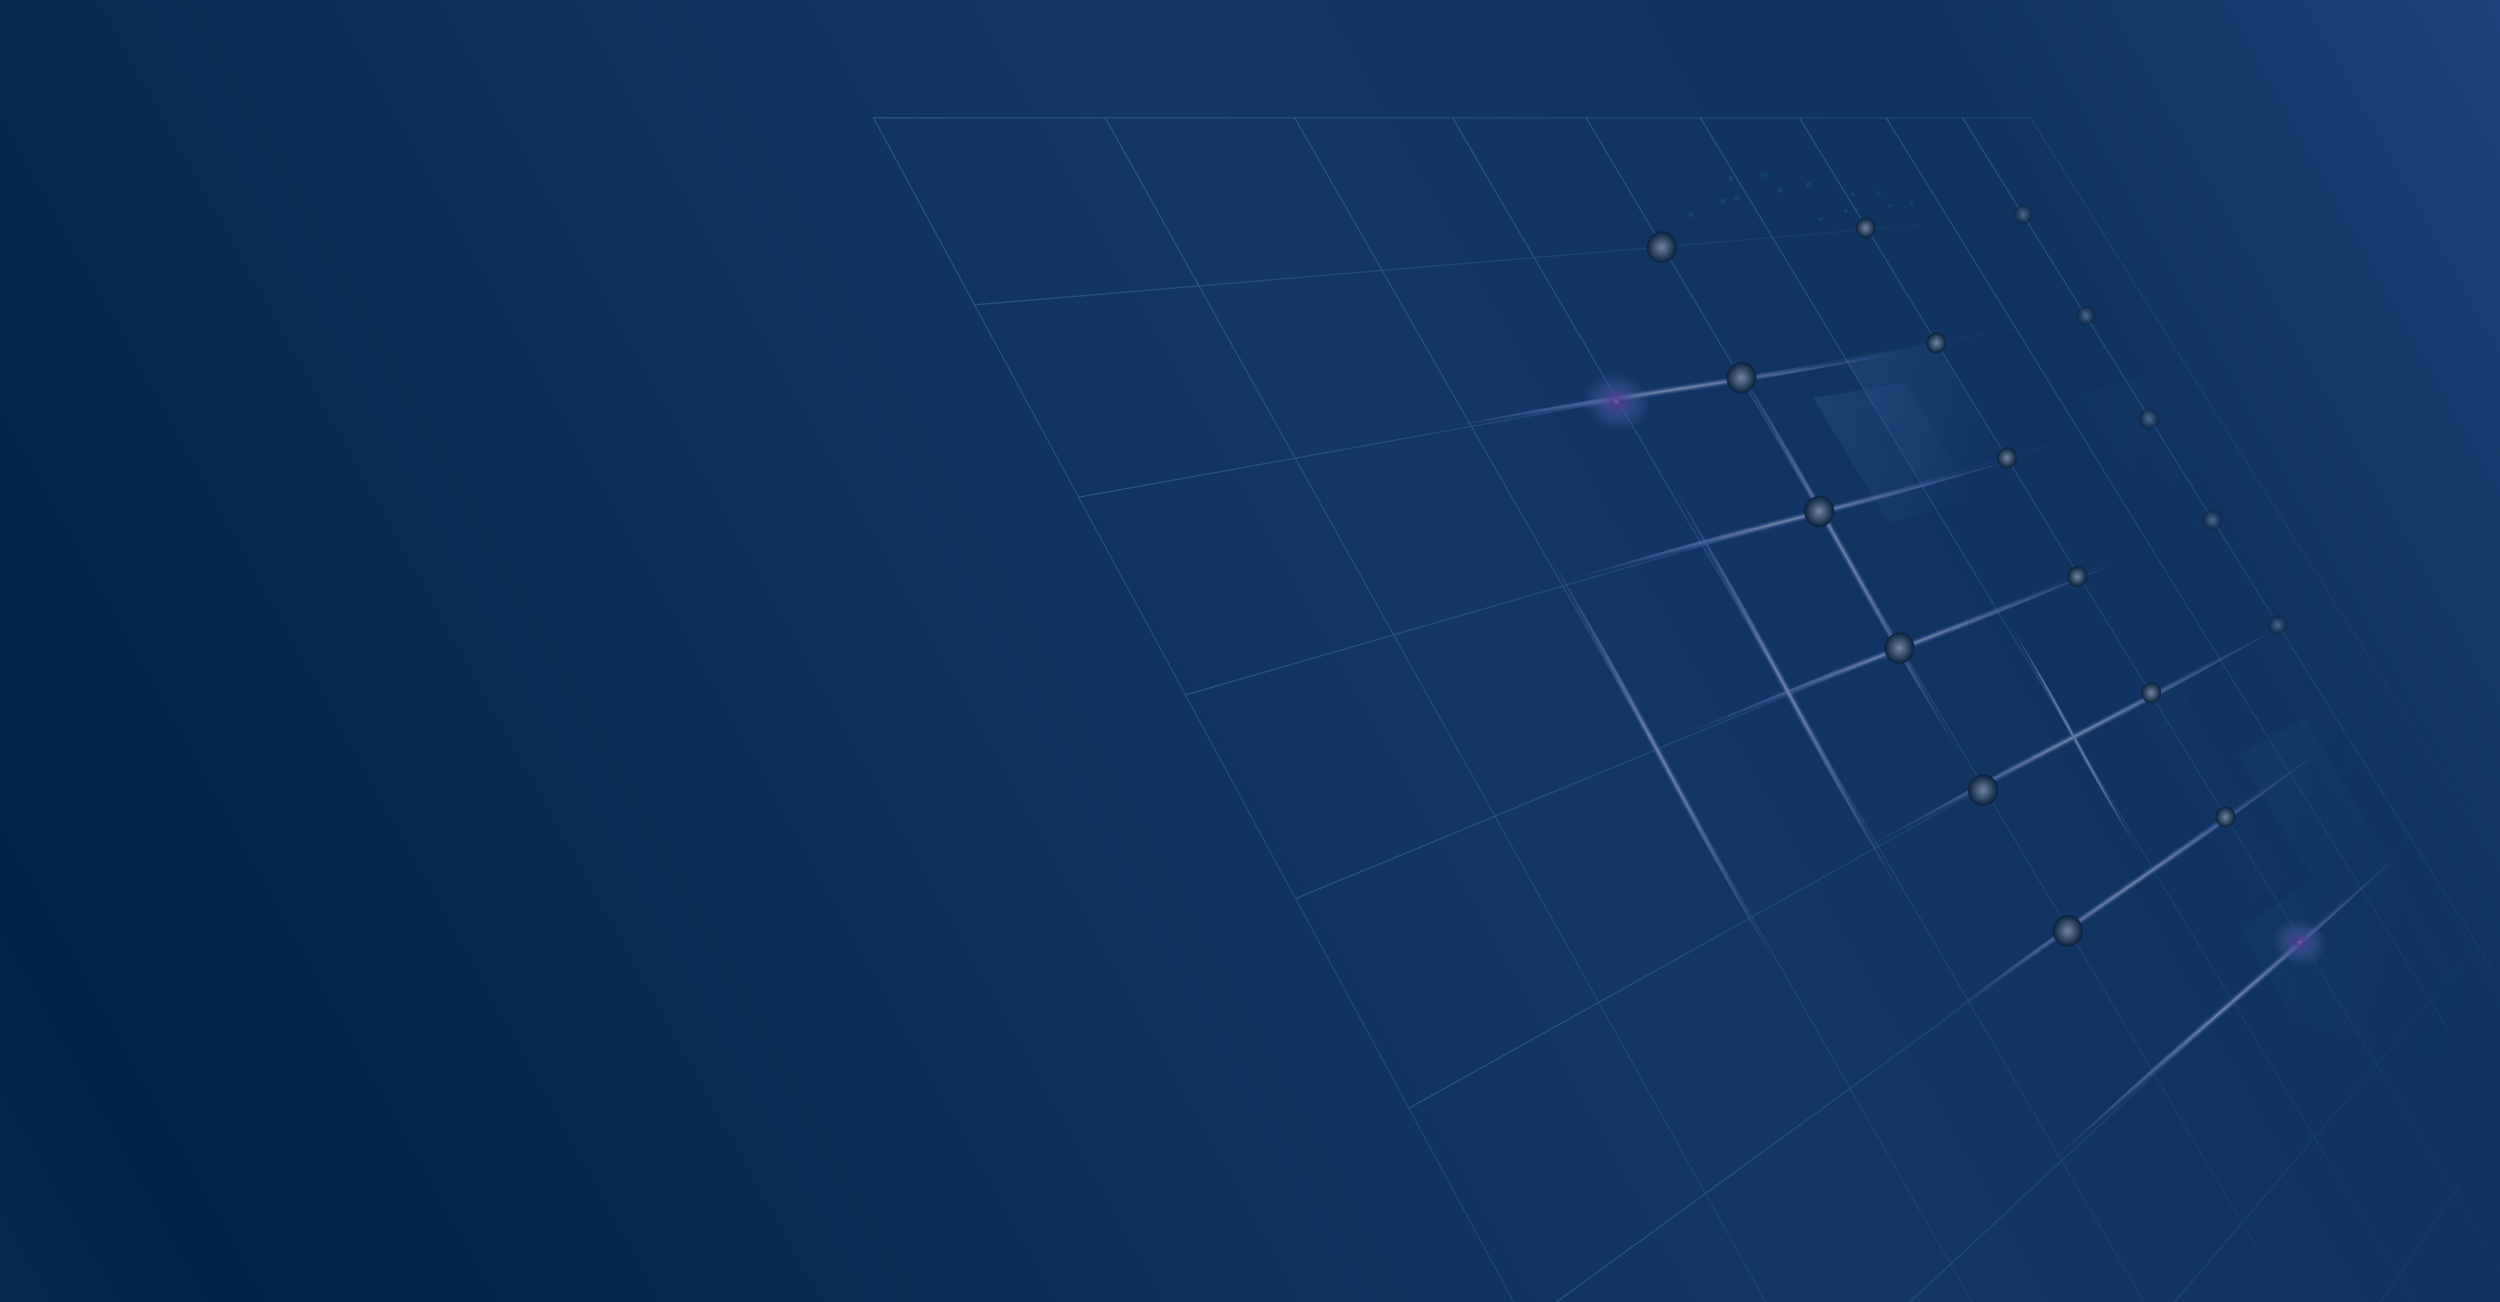<svg width="1440" height="750" viewBox="0 0 1440 750" fill="none" xmlns="http://www.w3.org/2000/svg">
<rect x="0" y="0" width="1440" height="750" fill="#333333" stroke="none"/>
<g clip-path="url(#clip0_18_3493)">
<rect width="1441" height="750" fill="url(#paint0_linear_18_3493)"/>
<g style="mix-blend-mode:plus-lighter" opacity="0.4">
<g opacity="0.2">
<path d="M975.077 121.951L972.451 122.461L972.959 125.088L975.585 124.578L975.077 121.951Z" fill="#5BF7FF"/>
<path d="M993.396 114.323L990.77 114.832L991.278 117.459L993.904 116.95L993.396 114.323Z" fill="#5BF7FF"/>
<path d="M1001.57 112.711L998.947 113.22L999.455 115.847L1002.08 115.338L1001.57 112.711Z" fill="#5BF7FF"/>
<path d="M1018.14 98.689L1013.36 99.616L1013.87 102.243L1018.65 101.316L1018.14 98.689Z" fill="#00ACEC"/>
<path d="M1026.25 107.951L1023.63 108.46L1024.13 111.087L1026.76 110.578L1026.25 107.951Z" fill="#5BF7FF"/>
<path d="M1042.74 104.706L1040.12 105.216L1040.62 107.843L1043.25 107.333L1042.74 104.706Z" fill="#5BF7FF"/>
<path d="M998.026 101.179L995.4 101.689L995.909 104.315L998.535 103.806L998.026 101.179Z" fill="#5BF7FF"/>
</g>
<g opacity="0.2">
<path d="M1049.75 125.09L1047.71 125.339L1047.96 127.382L1050 127.134L1049.75 125.09Z" fill="#5BF7FF"/>
<path d="M1063.97 120.318L1061.92 120.566L1062.17 122.61L1064.22 122.361L1063.97 120.318Z" fill="#5BF7FF"/>
<path d="M1070.31 119.536L1068.27 119.785L1068.51 121.829L1070.56 121.58L1070.31 119.536Z" fill="#5BF7FF"/>
<path d="M1083.52 109.745L1079.85 110.193L1080.09 112.237L1083.77 111.789L1083.52 109.745Z" fill="#00ACEC"/>
<path d="M1089.26 117.242L1087.22 117.491L1087.47 119.534L1089.51 119.285L1089.26 117.242Z" fill="#5BF7FF"/>
<path d="M1101.88 115.693L1099.83 115.942L1100.08 117.986L1102.13 117.737L1101.88 115.693Z" fill="#5BF7FF"/>
<path d="M1068.19 110.628L1066.15 110.877L1066.4 112.92L1068.44 112.671L1068.19 110.628Z" fill="#5BF7FF"/>
</g>
<path d="M636.605 67.877L1245.55 1159.2" stroke="url(#paint1_linear_18_3493)" stroke-width="0.748" stroke-miterlimit="10"/>
<path d="M745.813 67.911L1306.04 1047.07" stroke="url(#paint2_linear_18_3493)" stroke-width="0.748" stroke-miterlimit="10"/>
<path d="M836.711 67.942L1355.24 955.791" stroke="url(#paint3_linear_18_3493)" stroke-width="0.748" stroke-miterlimit="10"/>
<path d="M913.617 67.943L1396.03 880.078" stroke="url(#paint4_linear_18_3493)" stroke-width="0.748" stroke-miterlimit="10"/>
<path d="M979.458 67.961L1430.39 816.306" stroke="url(#paint5_linear_18_3493)" stroke-width="0.748" stroke-miterlimit="10"/>
<path d="M1036.54 67.991L1459.79 761.776" stroke="url(#paint6_linear_18_3493)" stroke-width="0.748" stroke-miterlimit="10"/>
<path d="M1086.27 67.612L1485.17 714.689" stroke="url(#paint7_linear_18_3493)" stroke-width="0.748" stroke-miterlimit="10"/>
<path d="M1130.33 67.7L1507.33 673.572" stroke="url(#paint8_linear_18_3493)" stroke-width="0.748" stroke-miterlimit="10"/>
<path d="M1488.77 576.652L1093.33 1159.62" stroke="url(#paint9_linear_18_3493)" stroke-width="0.748" stroke-miterlimit="10"/>
<path d="M1451.25 516.81L1019.59 1023.24" stroke="url(#paint10_linear_18_3493)" stroke-width="0.748" stroke-miterlimit="10"/>
<path d="M1414.23 457.912L948.128 891.091" stroke="url(#paint11_linear_18_3493)" stroke-width="0.748" stroke-miterlimit="10"/>
<path d="M1377.83 399.782L878.764 762.823" stroke="url(#paint12_linear_18_3493)" stroke-width="0.748" stroke-miterlimit="10"/>
<path d="M1341.88 342.511L811.52 638.373" stroke="url(#paint13_linear_18_3493)" stroke-width="0.748" stroke-miterlimit="10"/>
<path d="M1306.47 286.053L746.217 517.614" stroke="url(#paint14_linear_18_3493)" stroke-width="0.748" stroke-miterlimit="10"/>
<path d="M1271.53 230.388L682.788 400.31" stroke="url(#paint15_linear_18_3493)" stroke-width="0.748" stroke-miterlimit="10"/>
<path d="M1237.15 175.471L621.185 286.374" stroke="url(#paint16_linear_18_3493)" stroke-width="0.748" stroke-miterlimit="10"/>
<path d="M1203.15 121.392L561.341 175.57" stroke="url(#paint17_linear_18_3493)" stroke-width="0.748" stroke-miterlimit="10"/>
<path d="M503.122 67.857L1169.67 67.975L1526.88 637.393L1169.44 1300.4L503.122 67.857Z" stroke="url(#paint18_linear_18_3493)" stroke-width="0.748" stroke-miterlimit="10"/>
<path opacity="0.4" d="M1106.51 278.78L1062.91 206.848L1116.07 197.976L1155.99 263.735L1106.51 278.78Z" fill="url(#paint19_linear_18_3493)"/>
<path opacity="0.4" d="M1087.89 301.093L1044.28 229.161L1097.44 220.289L1137.36 286.049L1087.89 301.093Z" fill="url(#paint20_linear_18_3493)"/>
<path opacity="0.15" d="M1288.77 434.805L1331.94 505.596L1290.78 535.504L1322.07 587.882L1414.54 614.334L1425.19 579.993L1327.85 413.665L1288.77 434.805Z" fill="url(#paint21_linear_18_3493)"/>
<path opacity="0.06" d="M1318.65 360.451L1229.92 408.075L1297.7 518.972L1382.11 462.606L1318.65 360.451Z" fill="url(#paint22_linear_18_3493)"/>
<path opacity="0.1" d="M1235.21 215.748L1197.54 227.699L1235.87 289.803L1272.02 274.867L1235.21 215.748Z" fill="url(#paint23_linear_18_3493)"/>
<path d="M1094.65 370.288C1210.88 321.995 1305.63 284.139 1306.31 285.644C1306.92 287.128 1213.18 327.524 1096.98 375.751C980.75 424.044 886 461.9 885.383 460.416C884.701 458.911 978.357 418.561 1094.65 370.288Z" fill="url(#paint24_radial_18_3493)"/>
<path d="M1281.96 576.447C1374.82 491.451 1451.02 423.561 1452.15 424.774C1453.28 425.987 1378.9 495.878 1286 580.788C1193.15 665.785 1116.94 733.675 1115.81 732.461C1114.72 731.334 1189.11 661.443 1281.96 576.447Z" fill="url(#paint25_radial_18_3493)"/>
<path d="M1034.02 295.591C1155 260.913 1253.45 234.048 1253.89 235.622C1254.34 237.197 1156.68 266.607 1035.7 301.285C914.719 335.963 816.269 362.829 815.824 361.254C815.358 359.745 913.018 330.334 1034.02 295.591Z" fill="url(#paint26_radial_18_3493)"/>
<path d="M965.973 221.181C1089.81 198.813 1190.47 181.971 1190.74 183.636C1191.03 185.236 1090.87 204.672 967.028 227.04C843.189 249.408 742.533 266.251 742.26 264.586C741.966 262.986 842.134 243.549 965.973 221.181Z" fill="url(#paint27_radial_18_3493)"/>
<path d="M1064.41 316.151C1128.9 424.231 1180.08 512.518 1178.66 513.373C1177.25 514.228 1123.78 427.313 1059.29 319.233C994.79 211.153 943.615 122.866 945.029 122.011C946.443 121.157 999.91 208.072 1064.41 316.151Z" fill="url(#paint28_radial_18_3493)"/>
<path d="M1031.14 394.701C1094.31 503.59 1144.35 592.53 1142.89 593.299C1141.47 594.154 1089.16 506.52 1025.97 397.696C962.872 288.827 912.834 199.887 914.248 199.032C915.641 198.243 968.038 285.832 1031.14 394.701Z" fill="url(#paint29_radial_18_3493)"/>
<path d="M959.228 434.395C1021.97 543.511 1071.75 632.587 1070.27 633.421C1068.85 634.276 1016.82 546.441 954.063 437.391C891.325 328.276 841.609 239.22 843.023 238.365C844.482 237.597 896.47 325.346 959.228 434.395Z" fill="url(#paint30_radial_18_3493)"/>
<path d="M1196.76 424.446C1261.26 532.525 1312.8 620.566 1311.9 621.149C1310.93 621.712 1257.9 534.571 1193.4 426.492C1128.84 318.391 1077.3 230.351 1078.2 229.767C1079.17 229.204 1132.2 316.345 1196.76 424.446Z" fill="url(#paint31_radial_18_3493)"/>
<path d="M1195.34 420.699C1305.36 359.56 1395.13 311.11 1395.99 312.524C1396.75 313.984 1308.28 364.707 1198.25 425.912C1088.3 487.071 998.457 535.501 997.689 534.041C996.835 532.627 1085.39 481.859 1195.34 420.699Z" fill="url(#paint32_radial_18_3493)"/>
<path d="M1227.05 506.468C1328.45 431.882 1411.47 372.572 1412.43 373.876C1413.39 375.179 1331.98 436.712 1230.58 511.299C1129.17 585.885 1046.15 645.195 1045.19 643.891C1044.19 642.502 1125.6 580.969 1227.05 506.468Z" fill="url(#paint33_radial_18_3493)"/>
<path opacity="0.8" d="M1319.6 558.81C1309.19 555.579 1302.91 545.729 1305.67 536.816C1308.43 527.903 1319.12 523.315 1329.6 526.566C1340.02 529.796 1346.3 539.646 1343.53 548.559C1340.77 557.472 1330.08 562.06 1319.6 558.81Z" fill="url(#paint34_radial_18_3493)"/>
<path opacity="0.8" d="M924.819 251.306C911.98 247.324 904.329 235.181 907.723 224.236C911.118 213.292 924.298 207.609 937.137 211.591C949.976 215.573 957.627 227.717 954.233 238.661C950.818 249.671 937.658 255.288 924.819 251.306Z" fill="url(#paint35_radial_18_3493)"/>
<path d="M1085.59 371.717C1084.63 376.663 1087.7 381.351 1092.38 382.229C1097.06 383.106 1101.6 379.842 1102.55 374.895C1103.51 369.949 1100.44 365.261 1095.76 364.383C1091.01 363.485 1086.48 366.75 1085.59 371.717Z" fill="url(#paint36_radial_18_3493)"/>
<path d="M1133.74 453.535C1132.78 458.482 1135.85 463.17 1140.54 464.047C1145.22 464.925 1149.75 461.661 1150.71 456.714C1151.67 451.767 1148.6 447.079 1143.92 446.202C1139.17 445.304 1134.64 448.568 1133.74 453.535Z" fill="url(#paint37_radial_18_3493)"/>
<path d="M1182.49 534.604C1181.53 539.55 1184.6 544.238 1189.28 545.116C1193.96 545.993 1198.5 542.729 1199.45 537.782C1200.41 532.836 1197.34 528.148 1192.66 527.27C1187.98 526.393 1183.43 529.722 1182.49 534.604Z" fill="url(#paint38_radial_18_3493)"/>
<path d="M1039.41 293.025C1038.45 297.972 1041.52 302.659 1046.2 303.537C1050.88 304.415 1055.42 301.15 1056.38 296.203C1057.33 291.257 1054.27 286.569 1049.58 285.691C1044.9 284.814 1040.37 288.078 1039.41 293.025Z" fill="url(#paint39_radial_18_3493)"/>
<path d="M994.587 215.975C993.627 220.922 996.697 225.61 1001.38 226.487C1006.06 227.365 1010.59 224.101 1011.55 219.154C1012.51 214.207 1009.44 209.519 1004.76 208.642C1000.08 207.764 995.461 211.074 994.587 215.975Z" fill="url(#paint40_radial_18_3493)"/>
<path d="M948.762 140.77C947.802 145.717 950.872 150.404 955.555 151.282C960.237 152.16 964.768 148.895 965.728 143.949C966.688 139.002 963.618 134.314 958.935 133.437C954.187 132.539 949.636 135.869 948.762 140.77Z" fill="url(#paint41_radial_18_3493)"/>
<path d="M1191 330.988C1190.35 334.235 1192.39 337.382 1195.46 337.903C1198.51 338.49 1201.54 336.342 1202.13 333.075C1202.77 329.827 1200.73 326.68 1197.66 326.159C1194.61 325.573 1191.64 327.741 1191 330.988Z" fill="url(#paint42_radial_18_3493)"/>
<path d="M1150.43 262.659C1149.79 265.907 1151.83 269.054 1154.9 269.575C1157.95 270.161 1160.98 268.014 1161.56 264.746C1162.21 261.499 1160.17 258.352 1157.1 257.831C1154.03 257.31 1151 259.457 1150.43 262.659Z" fill="url(#paint43_radial_18_3493)"/>
<path d="M1109.79 196.459C1109.14 199.707 1111.18 202.854 1114.25 203.375C1117.3 203.961 1120.33 201.814 1120.92 198.546C1121.56 195.299 1119.52 192.152 1116.45 191.631C1113.4 191.044 1110.43 193.212 1109.79 196.459Z" fill="url(#paint44_radial_18_3493)"/>
<path d="M1069.07 130.239C1068.43 133.486 1070.47 136.634 1073.54 137.155C1076.58 137.741 1079.62 135.594 1080.2 132.326C1080.85 129.079 1078.81 125.931 1075.74 125.41C1072.69 124.824 1069.72 126.992 1069.07 130.239Z" fill="url(#paint45_radial_18_3493)"/>
<path d="M1233.55 397.994C1232.9 401.241 1234.94 404.388 1238.01 404.909C1241.06 405.496 1244.09 403.348 1244.68 400.081C1245.33 396.833 1243.29 393.686 1240.22 393.165C1237.17 392.579 1234.2 394.747 1233.55 397.994Z" fill="url(#paint46_radial_18_3493)"/>
<path d="M1276.33 469.596C1275.68 472.843 1277.72 475.99 1280.79 476.511C1283.86 477.033 1286.87 474.95 1287.45 471.683C1288.1 468.435 1286.06 465.288 1282.99 464.767C1279.94 464.181 1276.91 466.328 1276.33 469.596Z" fill="url(#paint47_radial_18_3493)"/>
<path opacity="0.6" d="M1268.76 298.57C1268.12 301.817 1270.16 304.964 1273.23 305.485C1276.28 306.072 1279.31 303.924 1279.89 300.656C1280.54 297.409 1278.5 294.262 1275.43 293.741C1272.36 293.22 1269.35 295.302 1268.76 298.57Z" fill="url(#paint48_radial_18_3493)"/>
<path opacity="0.6" d="M1232.27 240.268C1231.63 243.515 1233.67 246.662 1236.73 247.184C1239.78 247.77 1242.82 245.622 1243.4 242.355C1244.05 239.108 1242.01 235.96 1238.94 235.439C1235.89 234.853 1232.92 237.021 1232.27 240.268Z" fill="url(#paint49_radial_18_3493)"/>
<path opacity="0.6" d="M1306.73 359.053C1306.15 362.104 1307.98 364.973 1310.9 365.519C1313.76 366.045 1316.53 364.033 1317.12 360.982C1317.71 357.931 1315.87 355.062 1312.95 354.516C1310.16 354.011 1307.32 356.003 1306.73 359.053Z" fill="url(#paint50_radial_18_3493)"/>
<path opacity="0.6" d="M1196.21 180.807C1195.63 183.858 1197.47 186.727 1200.38 187.273C1203.24 187.799 1206.02 185.787 1206.6 182.736C1207.19 179.685 1205.35 176.816 1202.43 176.27C1199.58 175.745 1196.8 177.757 1196.21 180.807Z" fill="url(#paint51_radial_18_3493)"/>
<path opacity="0.6" d="M1160.22 122.517C1159.64 125.568 1161.47 128.437 1164.39 128.983C1167.25 129.508 1170.02 127.496 1170.61 124.446C1171.2 121.395 1169.36 118.526 1166.44 117.98C1163.57 117.52 1160.79 119.532 1160.22 122.517Z" fill="url(#paint52_radial_18_3493)"/>
</g>
</g>
<defs>
<linearGradient id="paint0_linear_18_3493" x1="2015.9" y1="-456.568" x2="-1476.93" y2="1489.19" gradientUnits="userSpaceOnUse">
<stop stop-color="#3F64B0"/>
<stop offset="0.26" stop-color="#0F3260"/>
<stop offset="0.359" stop-color="#143768"/>
<stop offset="0.559" stop-color="#002347"/>
<stop offset="1" stop-color="#6B91F9"/>
</linearGradient>
<linearGradient id="paint1_linear_18_3493" x1="508.774" y1="479.47" x2="1373.38" y2="747.631" gradientUnits="userSpaceOnUse">
<stop stop-color="#5083C2"/>
<stop offset="1" stop-color="#5082C2" stop-opacity="0"/>
</linearGradient>
<linearGradient id="paint2_linear_18_3493" x1="631.678" y1="435.206" x2="1420.12" y2="679.742" gradientUnits="userSpaceOnUse">
<stop stop-color="#5083C2"/>
<stop offset="1" stop-color="#5082C2" stop-opacity="0"/>
</linearGradient>
<linearGradient id="paint3_linear_18_3493" x1="733.682" y1="399.494" x2="1458.23" y2="624.214" gradientUnits="userSpaceOnUse">
<stop stop-color="#5083C2"/>
<stop offset="1" stop-color="#5082C2" stop-opacity="0"/>
</linearGradient>
<linearGradient id="paint4_linear_18_3493" x1="819.707" y1="370.081" x2="1489.91" y2="577.945" gradientUnits="userSpaceOnUse">
<stop stop-color="#5083C2"/>
<stop offset="1" stop-color="#5082C2" stop-opacity="0"/>
</linearGradient>
<linearGradient id="paint5_linear_18_3493" x1="893.239" y1="345.443" x2="1516.65" y2="538.796" gradientUnits="userSpaceOnUse">
<stop stop-color="#5083C2"/>
<stop offset="1" stop-color="#5082C2" stop-opacity="0"/>
</linearGradient>
<linearGradient id="paint6_linear_18_3493" x1="956.816" y1="324.507" x2="1539.54" y2="505.239" gradientUnits="userSpaceOnUse">
<stop stop-color="#5083C2"/>
<stop offset="1" stop-color="#5082C2" stop-opacity="0"/>
</linearGradient>
<linearGradient id="paint7_linear_18_3493" x1="1012.08" y1="306.281" x2="1559.38" y2="476.026" gradientUnits="userSpaceOnUse">
<stop stop-color="#5083C2"/>
<stop offset="1" stop-color="#5082C2" stop-opacity="0"/>
</linearGradient>
<linearGradient id="paint8_linear_18_3493" x1="1061.03" y1="290.666" x2="1576.68" y2="450.597" gradientUnits="userSpaceOnUse">
<stop stop-color="#5083C2"/>
<stop offset="1" stop-color="#5082C2" stop-opacity="0"/>
</linearGradient>
<linearGradient id="paint9_linear_18_3493" x1="1192.92" y1="837.722" x2="1389.19" y2="898.596" gradientUnits="userSpaceOnUse">
<stop stop-color="#5083C2"/>
<stop offset="1" stop-color="#5082C2" stop-opacity="0"/>
</linearGradient>
<linearGradient id="paint10_linear_18_3493" x1="1109.95" y1="731.14" x2="1360.9" y2="808.971" gradientUnits="userSpaceOnUse">
<stop stop-color="#5083C2"/>
<stop offset="1" stop-color="#5082C2" stop-opacity="0"/>
</linearGradient>
<linearGradient id="paint11_linear_18_3493" x1="1029.64" y1="627.467" x2="1332.75" y2="721.478" gradientUnits="userSpaceOnUse">
<stop stop-color="#5083C2"/>
<stop offset="1" stop-color="#5082C2" stop-opacity="0"/>
</linearGradient>
<linearGradient id="paint12_linear_18_3493" x1="951.852" y1="526.577" x2="1304.76" y2="636.034" gradientUnits="userSpaceOnUse">
<stop stop-color="#5083C2"/>
<stop offset="1" stop-color="#5082C2" stop-opacity="0"/>
</linearGradient>
<linearGradient id="paint13_linear_18_3493" x1="876.482" y1="428.356" x2="1276.94" y2="552.558" gradientUnits="userSpaceOnUse">
<stop stop-color="#5083C2"/>
<stop offset="1" stop-color="#5082C2" stop-opacity="0"/>
</linearGradient>
<linearGradient id="paint14_linear_18_3493" x1="803.417" y1="332.691" x2="1249.29" y2="470.978" gradientUnits="userSpaceOnUse">
<stop stop-color="#5083C2"/>
<stop offset="1" stop-color="#5082C2" stop-opacity="0"/>
</linearGradient>
<linearGradient id="paint15_linear_18_3493" x1="732.556" y1="239.479" x2="1221.81" y2="391.223" gradientUnits="userSpaceOnUse">
<stop stop-color="#5083C2"/>
<stop offset="1" stop-color="#5082C2" stop-opacity="0"/>
</linearGradient>
<linearGradient id="paint16_linear_18_3493" x1="663.8" y1="148.621" x2="1194.52" y2="313.226" gradientUnits="userSpaceOnUse">
<stop stop-color="#5083C2"/>
<stop offset="1" stop-color="#5082C2" stop-opacity="0"/>
</linearGradient>
<linearGradient id="paint17_linear_18_3493" x1="597.06" y1="60.025" x2="1167.42" y2="236.924" gradientUnits="userSpaceOnUse">
<stop stop-color="#5083C2"/>
<stop offset="1" stop-color="#5082C2" stop-opacity="0"/>
</linearGradient>
<linearGradient id="paint18_linear_18_3493" x1="386.987" y1="441.608" x2="1482.49" y2="781.38" gradientUnits="userSpaceOnUse">
<stop stop-color="#5083C2"/>
<stop offset="1" stop-color="#5082C2" stop-opacity="0"/>
</linearGradient>
<linearGradient id="paint19_linear_18_3493" x1="1058.24" y1="221.906" x2="1159.24" y2="253.232" gradientUnits="userSpaceOnUse">
<stop stop-color="#5083C2"/>
<stop offset="1" stop-color="#5082C2" stop-opacity="0"/>
</linearGradient>
<linearGradient id="paint20_linear_18_3493" x1="1039.63" y1="244.243" x2="1140.64" y2="275.569" gradientUnits="userSpaceOnUse">
<stop stop-color="#5083C2"/>
<stop offset="1" stop-color="#5082C2" stop-opacity="0"/>
</linearGradient>
<linearGradient id="paint21_linear_18_3493" x1="1273.28" y1="484.755" x2="1438.84" y2="536.105" gradientUnits="userSpaceOnUse">
<stop stop-color="#5083C2"/>
<stop offset="1" stop-color="#5082C2" stop-opacity="0"/>
</linearGradient>
<linearGradient id="paint22_linear_18_3493" x1="1227.86" y1="414.791" x2="1382.1" y2="462.627" gradientUnits="userSpaceOnUse">
<stop stop-color="#5083C2"/>
<stop offset="1" stop-color="#5082C2" stop-opacity="0"/>
</linearGradient>
<linearGradient id="paint23_linear_18_3493" x1="1193.77" y1="239.825" x2="1275.04" y2="265.032" gradientUnits="userSpaceOnUse">
<stop stop-color="#5083C2"/>
<stop offset="1" stop-color="#5082C2" stop-opacity="0"/>
</linearGradient>
<radialGradient id="paint24_radial_18_3493" cx="0" cy="0" r="1" gradientUnits="userSpaceOnUse" gradientTransform="translate(1095.77 373.062) rotate(-110.982) scale(2.979 227.75)">
<stop stop-color="#FAFAFA"/>
<stop offset="0.047" stop-color="#EFF2FA"/>
<stop offset="0.098" stop-color="#E8EDFA"/>
<stop offset="0.122" stop-color="#E1E6FA" stop-opacity="0.967"/>
<stop offset="0.226" stop-color="#C6C9FC" stop-opacity="0.819"/>
<stop offset="0.339" stop-color="#B1B4FD" stop-opacity="0.659"/>
<stop offset="0.462" stop-color="#A2A4FE" stop-opacity="0.485"/>
<stop offset="0.603" stop-color="#999BFF" stop-opacity="0.285"/>
<stop offset="0.804" stop-color="#9698FF" stop-opacity="0"/>
</radialGradient>
<radialGradient id="paint25_radial_18_3493" cx="0" cy="0" r="1" gradientUnits="userSpaceOnUse" gradientTransform="translate(1283.99 578.676) rotate(-130.882) scale(2.979 227.78)">
<stop stop-color="#FAFAFA"/>
<stop offset="0.047" stop-color="#EFF2FA"/>
<stop offset="0.098" stop-color="#E8EDFA"/>
<stop offset="0.122" stop-color="#E1E6FA" stop-opacity="0.967"/>
<stop offset="0.226" stop-color="#C6C9FC" stop-opacity="0.819"/>
<stop offset="0.339" stop-color="#B1B4FD" stop-opacity="0.659"/>
<stop offset="0.462" stop-color="#A2A4FE" stop-opacity="0.485"/>
<stop offset="0.603" stop-color="#999BFF" stop-opacity="0.285"/>
<stop offset="0.804" stop-color="#9698FF" stop-opacity="0"/>
</radialGradient>
<radialGradient id="paint26_radial_18_3493" cx="0" cy="0" r="1" gradientUnits="userSpaceOnUse" gradientTransform="translate(1034.85 298.488) rotate(-104.434) scale(2.98 227.698)">
<stop stop-color="#FAFAFA"/>
<stop offset="0.047" stop-color="#EFF2FA"/>
<stop offset="0.098" stop-color="#E8EDFA"/>
<stop offset="0.122" stop-color="#E1E6FA" stop-opacity="0.967"/>
<stop offset="0.226" stop-color="#C6C9FC" stop-opacity="0.819"/>
<stop offset="0.339" stop-color="#B1B4FD" stop-opacity="0.659"/>
<stop offset="0.462" stop-color="#A2A4FE" stop-opacity="0.485"/>
<stop offset="0.603" stop-color="#999BFF" stop-opacity="0.285"/>
<stop offset="0.804" stop-color="#9698FF" stop-opacity="0"/>
</radialGradient>
<radialGradient id="paint27_radial_18_3493" cx="0" cy="0" r="1" gradientUnits="userSpaceOnUse" gradientTransform="translate(966.498 224.117) rotate(-98.685) scale(2.98 227.677)">
<stop stop-color="#FAFAFA"/>
<stop offset="0.047" stop-color="#EFF2FA"/>
<stop offset="0.098" stop-color="#E8EDFA"/>
<stop offset="0.122" stop-color="#E1E6FA" stop-opacity="0.967"/>
<stop offset="0.226" stop-color="#C6C9FC" stop-opacity="0.819"/>
<stop offset="0.339" stop-color="#B1B4FD" stop-opacity="0.659"/>
<stop offset="0.462" stop-color="#A2A4FE" stop-opacity="0.485"/>
<stop offset="0.603" stop-color="#999BFF" stop-opacity="0.285"/>
<stop offset="0.804" stop-color="#9698FF" stop-opacity="0"/>
</radialGradient>
<radialGradient id="paint28_radial_18_3493" cx="0" cy="0" r="1" gradientUnits="userSpaceOnUse" gradientTransform="translate(1061.87 317.688) rotate(-29.324) scale(2.979 227.734)">
<stop stop-color="#FAFAFA"/>
<stop offset="0.047" stop-color="#EFF2FA"/>
<stop offset="0.098" stop-color="#E8EDFA"/>
<stop offset="0.122" stop-color="#E1E6FA" stop-opacity="0.967"/>
<stop offset="0.226" stop-color="#C6C9FC" stop-opacity="0.819"/>
<stop offset="0.339" stop-color="#B1B4FD" stop-opacity="0.659"/>
<stop offset="0.462" stop-color="#A2A4FE" stop-opacity="0.485"/>
<stop offset="0.603" stop-color="#999BFF" stop-opacity="0.285"/>
<stop offset="0.804" stop-color="#9698FF" stop-opacity="0"/>
</radialGradient>
<radialGradient id="paint29_radial_18_3493" cx="0" cy="0" r="1" gradientUnits="userSpaceOnUse" gradientTransform="translate(1028.6 396.198) rotate(-28.595) scale(2.979 227.765)">
<stop stop-color="#FAFAFA"/>
<stop offset="0.047" stop-color="#EFF2FA"/>
<stop offset="0.098" stop-color="#E8EDFA"/>
<stop offset="0.122" stop-color="#E1E6FA" stop-opacity="0.967"/>
<stop offset="0.226" stop-color="#C6C9FC" stop-opacity="0.819"/>
<stop offset="0.339" stop-color="#B1B4FD" stop-opacity="0.659"/>
<stop offset="0.462" stop-color="#A2A4FE" stop-opacity="0.485"/>
<stop offset="0.603" stop-color="#999BFF" stop-opacity="0.285"/>
<stop offset="0.804" stop-color="#9698FF" stop-opacity="0"/>
</radialGradient>
<radialGradient id="paint30_radial_18_3493" cx="0" cy="0" r="1" gradientUnits="userSpaceOnUse" gradientTransform="translate(956.678 435.924) rotate(-28.399) scale(2.98 227.715)">
<stop stop-color="#FAFAFA"/>
<stop offset="0.047" stop-color="#EFF2FA"/>
<stop offset="0.098" stop-color="#E8EDFA"/>
<stop offset="0.122" stop-color="#E1E6FA" stop-opacity="0.967"/>
<stop offset="0.226" stop-color="#C6C9FC" stop-opacity="0.819"/>
<stop offset="0.339" stop-color="#B1B4FD" stop-opacity="0.659"/>
<stop offset="0.462" stop-color="#A2A4FE" stop-opacity="0.485"/>
<stop offset="0.603" stop-color="#999BFF" stop-opacity="0.285"/>
<stop offset="0.804" stop-color="#9698FF" stop-opacity="0"/>
</radialGradient>
<radialGradient id="paint31_radial_18_3493" cx="0" cy="0" r="1" gradientUnits="userSpaceOnUse" gradientTransform="translate(1195.04 425.451) rotate(-28.578) scale(1.993 227.655)">
<stop stop-color="#FAFAFA"/>
<stop offset="0.047" stop-color="#EFF2FA"/>
<stop offset="0.098" stop-color="#E8EDFA"/>
<stop offset="0.122" stop-color="#E1E6FA" stop-opacity="0.967"/>
<stop offset="0.226" stop-color="#C6C9FC" stop-opacity="0.819"/>
<stop offset="0.339" stop-color="#B1B4FD" stop-opacity="0.659"/>
<stop offset="0.462" stop-color="#A2A4FE" stop-opacity="0.485"/>
<stop offset="0.603" stop-color="#999BFF" stop-opacity="0.285"/>
<stop offset="0.804" stop-color="#9698FF" stop-opacity="0"/>
</radialGradient>
<radialGradient id="paint32_radial_18_3493" cx="0" cy="0" r="1" gradientUnits="userSpaceOnUse" gradientTransform="translate(1196.82 423.276) rotate(-117.531) scale(2.98 227.722)">
<stop stop-color="#FAFAFA"/>
<stop offset="0.047" stop-color="#EFF2FA"/>
<stop offset="0.098" stop-color="#E8EDFA"/>
<stop offset="0.122" stop-color="#E1E6FA" stop-opacity="0.967"/>
<stop offset="0.226" stop-color="#C6C9FC" stop-opacity="0.819"/>
<stop offset="0.339" stop-color="#B1B4FD" stop-opacity="0.659"/>
<stop offset="0.462" stop-color="#A2A4FE" stop-opacity="0.485"/>
<stop offset="0.603" stop-color="#999BFF" stop-opacity="0.285"/>
<stop offset="0.804" stop-color="#9698FF" stop-opacity="0"/>
</radialGradient>
<radialGradient id="paint33_radial_18_3493" cx="0" cy="0" r="1" gradientUnits="userSpaceOnUse" gradientTransform="translate(1228.81 508.835) rotate(-124.752) scale(2.98 227.723)">
<stop stop-color="#FAFAFA"/>
<stop offset="0.047" stop-color="#EFF2FA"/>
<stop offset="0.098" stop-color="#E8EDFA"/>
<stop offset="0.122" stop-color="#E1E6FA" stop-opacity="0.967"/>
<stop offset="0.226" stop-color="#C6C9FC" stop-opacity="0.819"/>
<stop offset="0.339" stop-color="#B1B4FD" stop-opacity="0.659"/>
<stop offset="0.462" stop-color="#A2A4FE" stop-opacity="0.485"/>
<stop offset="0.603" stop-color="#999BFF" stop-opacity="0.285"/>
<stop offset="0.804" stop-color="#9698FF" stop-opacity="0"/>
</radialGradient>
<radialGradient id="paint34_radial_18_3493" cx="0" cy="0" r="1" gradientUnits="userSpaceOnUse" gradientTransform="translate(1324.61 542.672) rotate(107.255) scale(16.905 19.793)">
<stop stop-color="#FAFAFA"/>
<stop offset="0.009" stop-color="#F2E1F7"/>
<stop offset="0.032" stop-color="#E1AAF1"/>
<stop offset="0.053" stop-color="#D47EEC"/>
<stop offset="0.071" stop-color="#CA5FE9"/>
<stop offset="0.087" stop-color="#C44CE7"/>
<stop offset="0.098" stop-color="#C245E6"/>
<stop offset="0.161" stop-color="#B85BEC" stop-opacity="0.91"/>
<stop offset="0.26" stop-color="#AC77F3" stop-opacity="0.771"/>
<stop offset="0.366" stop-color="#A28DF8" stop-opacity="0.621"/>
<stop offset="0.482" stop-color="#9B9DFC" stop-opacity="0.457"/>
<stop offset="0.615" stop-color="#97A6FE" stop-opacity="0.268"/>
<stop offset="0.804" stop-color="#96A9FF" stop-opacity="0"/>
</radialGradient>
<radialGradient id="paint35_radial_18_3493" cx="0" cy="0" r="1" gradientUnits="userSpaceOnUse" gradientTransform="translate(930.994 231.492) rotate(107.255) scale(20.786 24.337)">
<stop stop-color="#FAFAFA"/>
<stop offset="0.009" stop-color="#F2E1F7"/>
<stop offset="0.032" stop-color="#E1AAF1"/>
<stop offset="0.053" stop-color="#D47EEC"/>
<stop offset="0.071" stop-color="#CA5FE9"/>
<stop offset="0.087" stop-color="#C44CE7"/>
<stop offset="0.098" stop-color="#C245E6"/>
<stop offset="0.161" stop-color="#B85BEC" stop-opacity="0.91"/>
<stop offset="0.26" stop-color="#AC77F3" stop-opacity="0.771"/>
<stop offset="0.366" stop-color="#A28DF8" stop-opacity="0.621"/>
<stop offset="0.482" stop-color="#9B9DFC" stop-opacity="0.457"/>
<stop offset="0.615" stop-color="#97A6FE" stop-opacity="0.268"/>
<stop offset="0.804" stop-color="#96A9FF" stop-opacity="0"/>
</radialGradient>
<radialGradient id="paint36_radial_18_3493" cx="0" cy="0" r="1" gradientUnits="userSpaceOnUse" gradientTransform="translate(1094.03 373.282) rotate(-169.267) scale(8.603 9.087)">
<stop stop-color="white"/>
<stop offset="1"/>
</radialGradient>
<radialGradient id="paint37_radial_18_3493" cx="0" cy="0" r="1" gradientUnits="userSpaceOnUse" gradientTransform="translate(1142.17 455.109) rotate(-169.266) scale(8.603 9.087)">
<stop stop-color="white"/>
<stop offset="1"/>
</radialGradient>
<radialGradient id="paint38_radial_18_3493" cx="0" cy="0" r="1" gradientUnits="userSpaceOnUse" gradientTransform="translate(1190.93 536.229) rotate(-169.266) scale(8.603 9.087)">
<stop stop-color="white"/>
<stop offset="1"/>
</radialGradient>
<radialGradient id="paint39_radial_18_3493" cx="0" cy="0" r="1" gradientUnits="userSpaceOnUse" gradientTransform="translate(1047.87 294.62) rotate(-169.267) scale(8.603 9.087)">
<stop stop-color="white"/>
<stop offset="1"/>
</radialGradient>
<radialGradient id="paint40_radial_18_3493" cx="0" cy="0" r="1" gradientUnits="userSpaceOnUse" gradientTransform="translate(1003.02 217.595) rotate(-169.267) scale(8.603 9.087)">
<stop stop-color="white"/>
<stop offset="1"/>
</radialGradient>
<radialGradient id="paint41_radial_18_3493" cx="0" cy="0" r="1" gradientUnits="userSpaceOnUse" gradientTransform="translate(957.182 142.391) rotate(-169.266) scale(8.603 9.087)">
<stop stop-color="white"/>
<stop offset="1"/>
</radialGradient>
<radialGradient id="paint42_radial_18_3493" cx="0" cy="0" r="1" gradientUnits="userSpaceOnUse" gradientTransform="translate(1196.59 332.068) rotate(-169.266) scale(5.67 5.99)">
<stop stop-color="white"/>
<stop offset="1"/>
</radialGradient>
<radialGradient id="paint43_radial_18_3493" cx="0" cy="0" r="1" gradientUnits="userSpaceOnUse" gradientTransform="translate(1155.99 263.741) rotate(-169.267) scale(5.67 5.99)">
<stop stop-color="white"/>
<stop offset="1"/>
</radialGradient>
<radialGradient id="paint44_radial_18_3493" cx="0" cy="0" r="1" gradientUnits="userSpaceOnUse" gradientTransform="translate(1115.38 197.515) rotate(-169.267) scale(5.67 5.99)">
<stop stop-color="white"/>
<stop offset="1"/>
</radialGradient>
<radialGradient id="paint45_radial_18_3493" cx="0" cy="0" r="1" gradientUnits="userSpaceOnUse" gradientTransform="translate(1074.66 131.308) rotate(-169.267) scale(5.67 5.99)">
<stop stop-color="white"/>
<stop offset="1"/>
</radialGradient>
<radialGradient id="paint46_radial_18_3493" cx="0" cy="0" r="1" gradientUnits="userSpaceOnUse" gradientTransform="translate(1239.13 399.076) rotate(-169.266) scale(5.67 5.99)">
<stop stop-color="white"/>
<stop offset="1"/>
</radialGradient>
<radialGradient id="paint47_radial_18_3493" cx="0" cy="0" r="1" gradientUnits="userSpaceOnUse" gradientTransform="translate(1281.89 470.653) rotate(-169.266) scale(5.67 5.99)">
<stop stop-color="white"/>
<stop offset="1"/>
</radialGradient>
<radialGradient id="paint48_radial_18_3493" cx="0" cy="0" r="1" gradientUnits="userSpaceOnUse" gradientTransform="translate(1274.32 299.643) rotate(-169.266) scale(5.67 5.99)">
<stop stop-color="white"/>
<stop offset="1"/>
</radialGradient>
<radialGradient id="paint49_radial_18_3493" cx="0" cy="0" r="1" gradientUnits="userSpaceOnUse" gradientTransform="translate(1237.86 241.311) rotate(-169.266) scale(5.67 5.99)">
<stop stop-color="white"/>
<stop offset="1"/>
</radialGradient>
<radialGradient id="paint50_radial_18_3493" cx="0" cy="0" r="1" gradientUnits="userSpaceOnUse" gradientTransform="translate(1311.96 360.029) rotate(-169.266) scale(5.282 5.58)">
<stop stop-color="white"/>
<stop offset="1"/>
</radialGradient>
<radialGradient id="paint51_radial_18_3493" cx="0" cy="0" r="1" gradientUnits="userSpaceOnUse" gradientTransform="translate(1201.43 181.795) rotate(-169.266) scale(5.282 5.58)">
<stop stop-color="white"/>
<stop offset="1"/>
</radialGradient>
<radialGradient id="paint52_radial_18_3493" cx="0" cy="0" r="1" gradientUnits="userSpaceOnUse" gradientTransform="translate(1165.41 123.523) rotate(-169.267) scale(5.282 5.58)">
<stop stop-color="white"/>
<stop offset="1"/>
</radialGradient>
<clipPath id="clip0_18_3493">
<rect width="1441" height="750" fill="white"/>
</clipPath>
</defs>
</svg>
